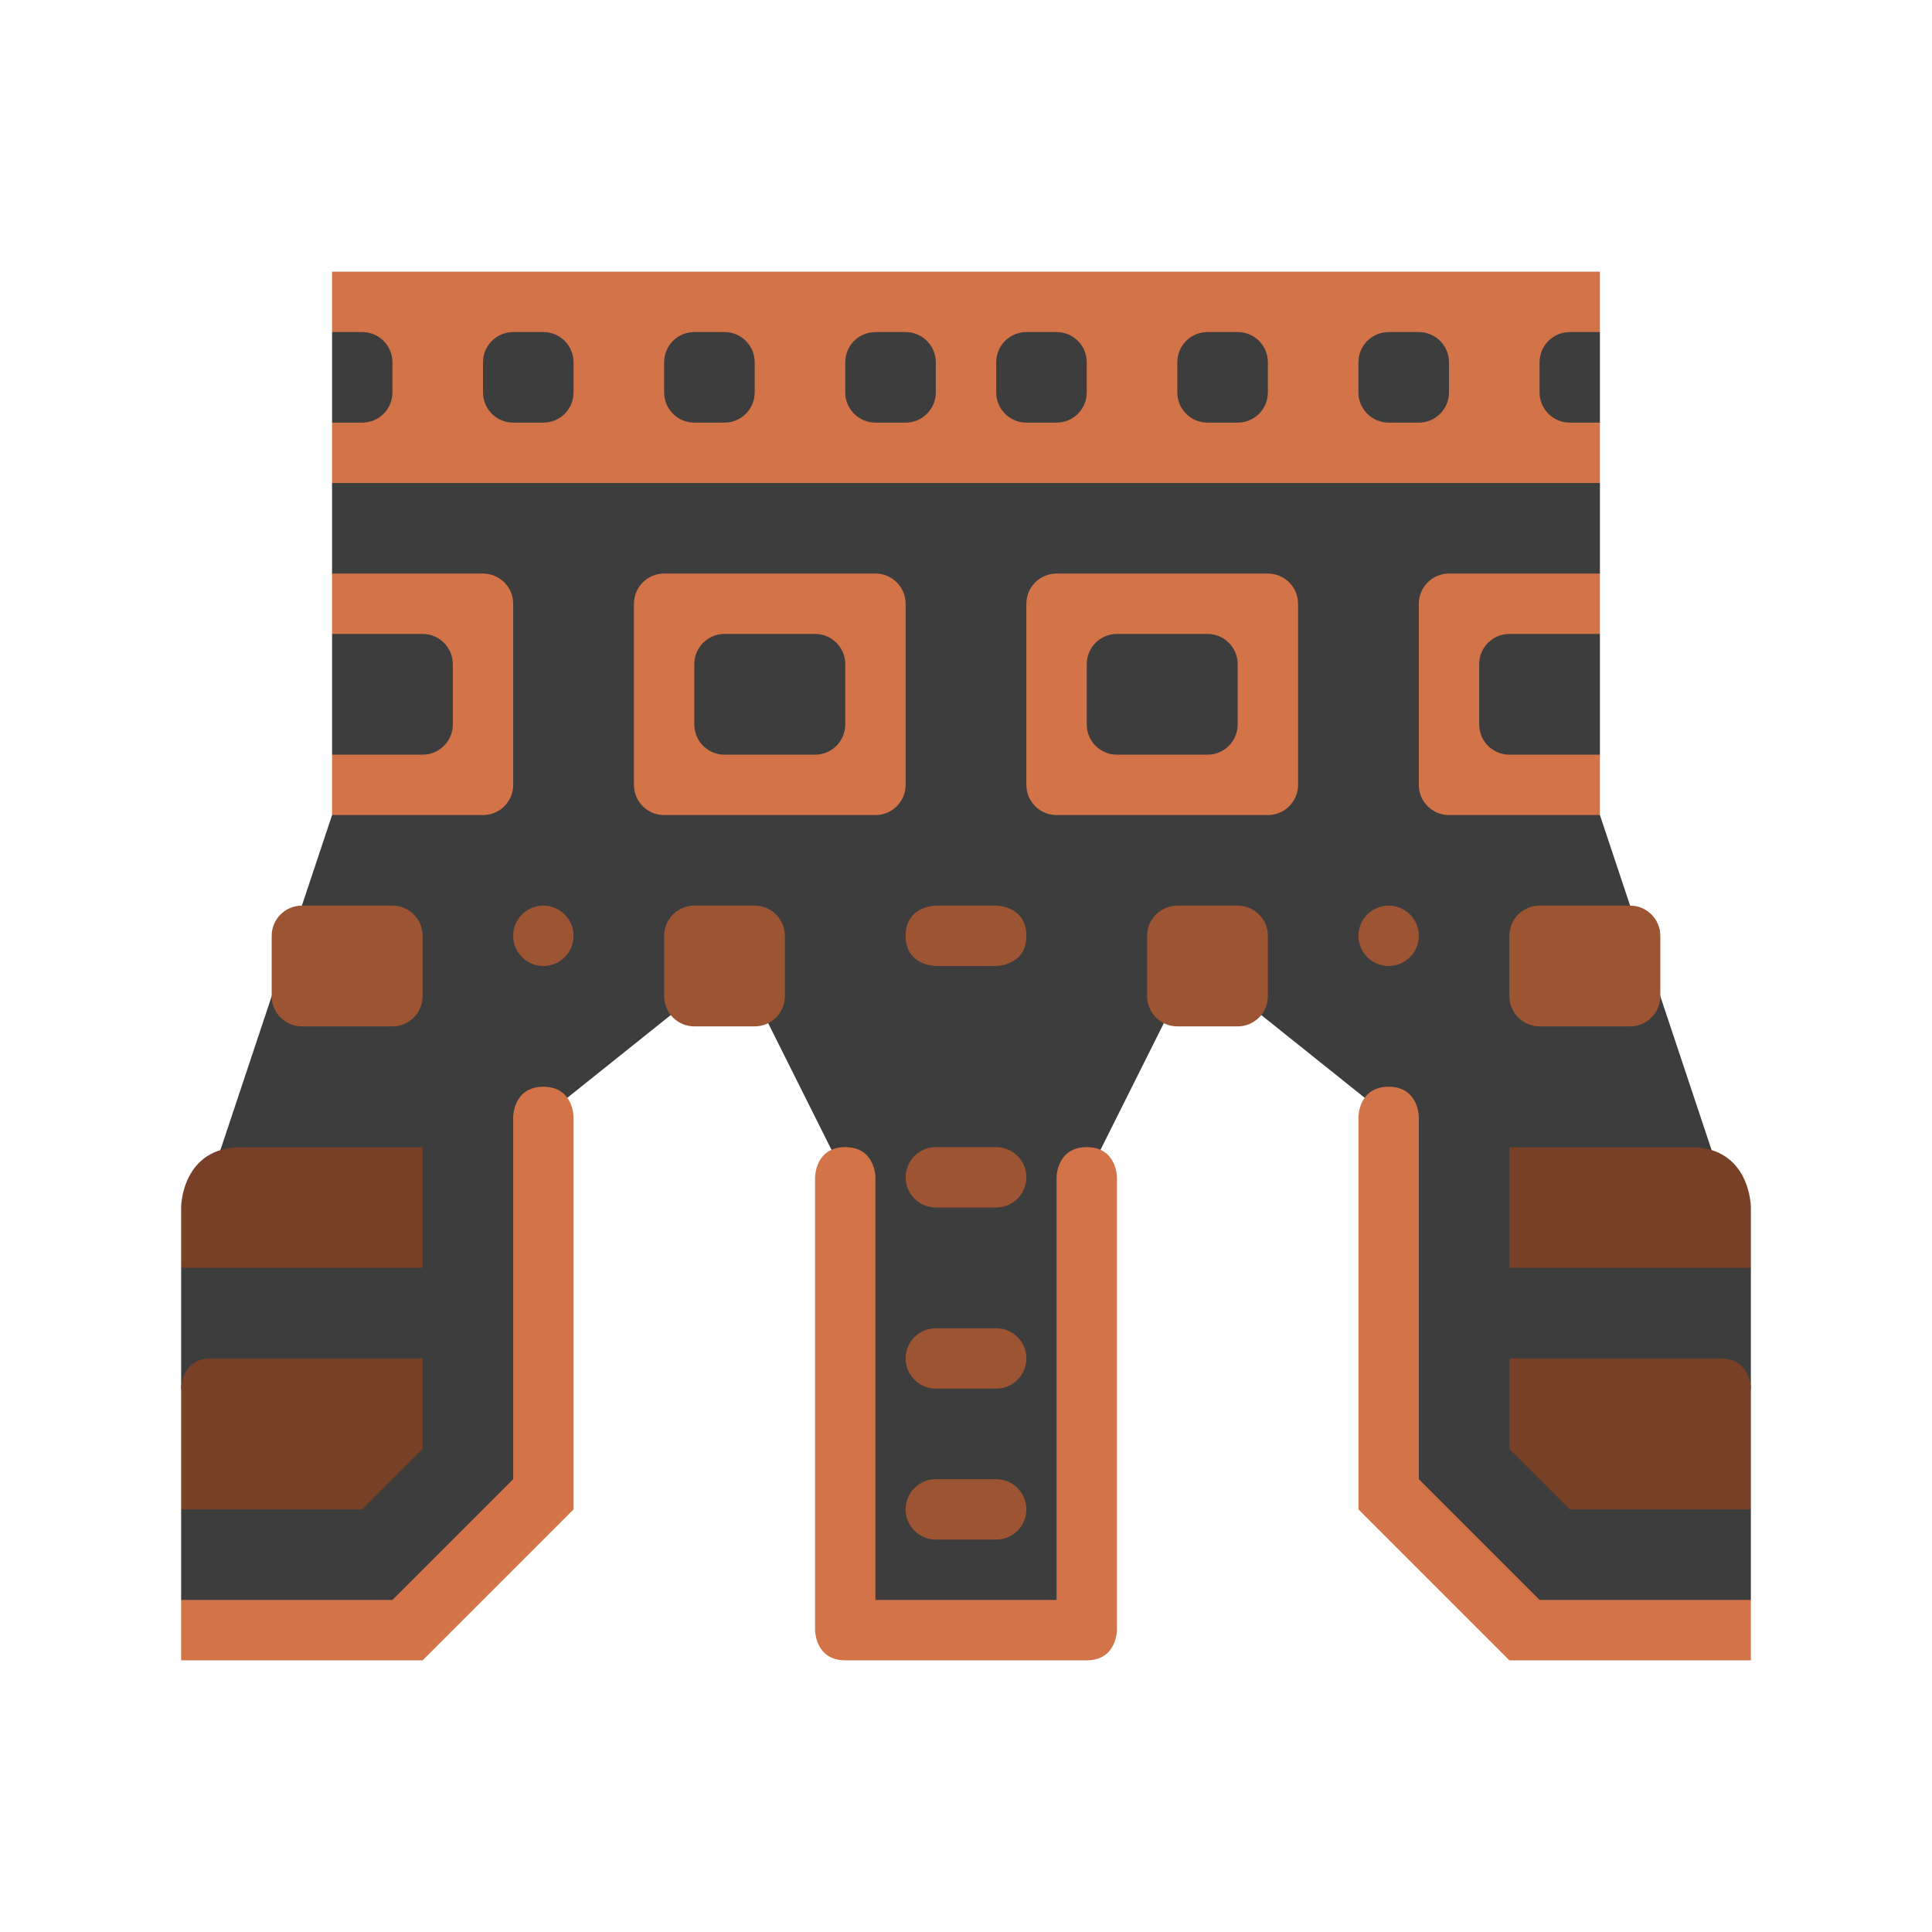 <?xml version="1.0" encoding="UTF-8" standalone="no"?>
<!DOCTYPE svg PUBLIC "-//W3C//DTD SVG 1.1//EN" "http://www.w3.org/Graphics/SVG/1.1/DTD/svg11.dtd">
<svg width="100%" height="100%" viewBox="0 0 64 64" version="1.1" xmlns="http://www.w3.org/2000/svg" xmlns:xlink="http://www.w3.org/1999/xlink" xml:space="preserve" xmlns:serif="http://www.serif.com/" style="fill-rule:evenodd;clip-rule:evenodd;stroke-linejoin:round;stroke-miterlimit:2;">
    <g transform="matrix(1,0,0,1,-448,-192)">
        <g id="Torso_Rank_08" transform="matrix(1,0,0,1,448,-704)">
            <g id="background" transform="matrix(1,0,0,1,-192,0)">
                <path d="M220,949.5L220,935L217,929L215,929L210,933L210,945L205,950L199,950L198,949L198,946L199,945L199,943L198,942L198,938L203,923L204,922L203,921L203,917L204,916L203,915L203,912L204,910.984L203,910L203,907L204,906L244,906L245,907L245,910L244,910.984L245,912L245,915L244,916L245,917L245,921L244,922L245,923L250,938L250,942L249,943L249,945L250,946L250,949L249,950L243,950L238,945L238,933L233,929L231,929L228,935L228,949.5L220,949.5Z" style="fill-opacity:0.76;"/>
            </g>
            <g id="Color_03" transform="matrix(1,0,0,1,-192,0)">
                <path d="M242,941L242,944L244,946L250,946L250,942C250,942 250,941 249,941L242,941ZM206,941L206,944L204,946L198,946L198,942C198,942 198,941 199,941L206,941ZM248,934C250,934 250,936 250,936L250,938L242,938L242,934L248,934ZM200,934C198,934 198,936 198,936L198,938L206,938L206,934L200,934Z" style="fill:rgb(120,64,38);"/>
            </g>
            <g id="Color_02" transform="matrix(1,0,0,1,-192,0)">
                <path d="M226,946C226,945.448 225.552,945 225,945L223,945C222.448,945 222,945.448 222,946C222,946.552 222.448,947 223,947L225,947C225.552,947 226,946.552 226,946ZM226,941C226,940.448 225.552,940 225,940L223,940C222.448,940 222,940.448 222,941C222,941.552 222.448,942 223,942L225,942C225.552,942 226,941.552 226,941ZM226,935C226,934.448 225.552,934 225,934L223,934C222.448,934 222,934.448 222,935C222,935.552 222.448,936 223,936L225,936C225.552,936 226,935.552 226,935ZM206,927C206,926.448 205.552,926 205,926L202,926C201.448,926 201,926.448 201,927L201,929C201,929.552 201.448,930 202,930L205,930C205.552,930 206,929.552 206,929L206,927ZM218,927C218,926.448 217.552,926 217,926L215,926C214.448,926 214,926.448 214,927L214,929C214,929.552 214.448,930 215,930L217,930C217.552,930 218,929.552 218,929L218,927ZM230,927C230,926.448 230.448,926 231,926L233,926C233.552,926 234,926.448 234,927L234,929C234,929.552 233.552,930 233,930L231,930C230.448,930 230,929.552 230,929L230,927ZM242,927C242,926.448 242.448,926 243,926L246,926C246.552,926 247,926.448 247,927L247,929C247,929.552 246.552,930 246,930L243,930C242.448,930 242,929.552 242,929L242,927ZM211,927C211,926.448 210.552,926 210,926C209.448,926 209,926.448 209,927C209,927.552 209.448,928 210,928C210.552,928 211,927.552 211,927ZM237,927C237,926.448 237.448,926 238,926C238.552,926 239,926.448 239,927C239,927.552 238.552,928 238,928C237.448,928 237,927.552 237,927ZM225,926L223,926C223,926 222,926 222,927C222,928 223,928 223,928L225,928C225,928 226,928 226,927C226,926 225,926 225,926Z" style="fill:rgb(157,84,51);"/>
            </g>
            <g id="Color_01" transform="matrix(1,0,0,1,-192,0)">
                <path d="M220,951C219,951 219,950 219,950L219,935C219,935 219,934 220,934C221,934 221,935 221,935L221,949L227,949L227,935C227,935 227,934 228,934C229,934 229,935 229,935L229,950C229,950 229,951 228,951L220,951ZM238,932C237,932 237,933 237,933L237,946L242,951L250,951L250,949L243,949L239,945L239,933C239,933 239,932 238,932ZM210,932C211,932 211,933 211,933L211,946L206,951L198,951L198,949L205,949L209,945L209,933C209,933 209,932 210,932ZM235,916C235,915.448 234.552,915 234,915L227,915C226.448,915 226,915.448 226,916L226,922C226,922.552 226.448,923 227,923L234,923C234.552,923 235,922.552 235,922L235,916ZM245,917C245,917 242,917 242,917C241.448,917 241,917.448 241,918L241,920C241,920.552 241.448,921 242,921L245,921C245,921 245,923 245,923L240,923C239.448,923 239,922.552 239,922L239,916C239,915.448 239.448,915 240,915L245,915L245,917ZM213,916C213,915.448 213.448,915 214,915L221,915C221.552,915 222,915.448 222,916L222,922C222,922.552 221.552,923 221,923L214,923C213.448,923 213,922.552 213,922L213,916ZM203,917C203,917 206,917 206,917C206.552,917 207,917.448 207,918L207,920C207,920.552 206.552,921 206,921L203,921C203,921 203,923 203,923L208,923C208.552,923 209,922.552 209,922L209,916C209,915.448 208.552,915 208,915L203,915L203,917ZM233,918C233,917.448 232.552,917 232,917L229,917C228.448,917 228,917.448 228,918L228,920C228,920.552 228.448,921 229,921L232,921C232.552,921 233,920.552 233,920L233,918ZM215,918C215,917.448 215.448,917 216,917L219,917C219.552,917 220,917.448 220,918L220,920C220,920.552 219.552,921 219,921L216,921C215.448,921 215,920.552 215,920L215,918ZM245,907C245,907 244,907 244,907C243.448,907 243,907.448 243,908L243,909C243,909.552 243.448,910 244,910L245,910C245,910 245,912 245,912L203,912L203,910C203,910 204,910 204,910C204.552,910 205,909.552 205,909L205,908C205,907.448 204.552,907 204,907L203,907C203,907 203,905 203,905L245,905L245,907ZM228,908C228,907.448 227.552,907 227,907L226,907C225.448,907 225,907.448 225,908L225,909C225,909.552 225.448,910 226,910L227,910C227.552,910 228,909.552 228,909L228,908ZM234,908C234,907.448 233.552,907 233,907L232,907C231.448,907 231,907.448 231,908L231,909C231,909.552 231.448,910 232,910L233,910C233.552,910 234,909.552 234,909L234,908ZM240,908C240,907.448 239.552,907 239,907L238,907C237.448,907 237,907.448 237,908L237,909C237,909.552 237.448,910 238,910L239,910C239.552,910 240,909.552 240,909L240,908ZM211,908C211,907.448 210.552,907 210,907L209,907C208.448,907 208,907.448 208,908L208,909C208,909.552 208.448,910 209,910L210,910C210.552,910 211,909.552 211,909L211,908ZM217,908C217,907.448 216.552,907 216,907L215,907C214.448,907 214,907.448 214,908L214,909C214,909.552 214.448,910 215,910L216,910C216.552,910 217,909.552 217,909L217,908ZM223,908C223,907.448 222.552,907 222,907L221,907C220.448,907 220,907.448 220,908L220,909C220,909.552 220.448,910 221,910L222,910C222.552,910 223,909.552 223,909L223,908Z" style="fill:rgb(211,116,72);"/>
            </g>
        </g>
    </g>
</svg>
